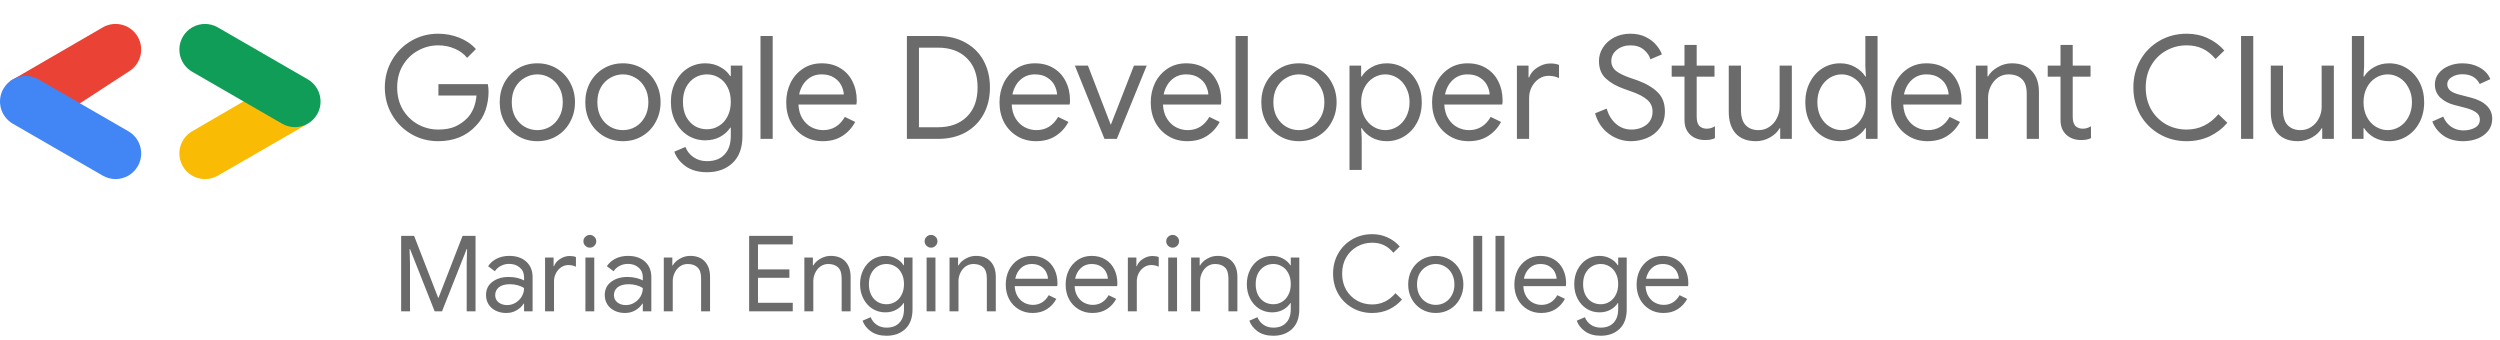 <svg width="522" height="71" viewBox="0 0 522 71" fill="none" xmlns="http://www.w3.org/2000/svg">
<path d="M6.5 19L14.5 23L26.806 14.982C29.364 13.505 30.239 10.234 28.762 7.675C27.286 5.117 24.014 4.24 21.456 5.718L2 17C2.844 17.129 5.754 18.57 6.5 19Z" fill="#EA4235"/>
<path d="M26.804 27.407L8.022 16.563C7.18 16.077 6.26 15.846 5.354 15.846C3.505 15.846 1.708 16.806 0.717 18.522C-0.76 21.08 0.118 24.352 2.674 25.828L21.456 36.673C22.298 37.159 23.218 37.39 24.124 37.39C25.973 37.39 27.77 36.43 28.761 34.714C30.239 32.156 29.362 28.884 26.804 27.407Z" fill="#4286F5"/>
<path d="M59.5 25L52 20.5L40.129 27.409C37.571 28.886 36.694 32.158 38.172 34.716C39.163 36.432 40.96 37.392 42.809 37.392C43.717 37.392 44.637 37.161 45.477 36.675L64 26C63.157 25.869 60.246 25.43 59.5 25Z" fill="#FABB04"/>
<path d="M64.259 16.563L45.477 5.718C44.635 5.233 43.715 5.001 42.807 5.001C40.958 5.001 39.161 5.959 38.171 7.677C36.694 10.236 37.571 13.505 40.127 14.984L58.909 25.828C59.752 26.314 60.671 26.546 61.577 26.546C63.426 26.546 65.223 25.587 66.214 23.87C67.694 21.311 66.817 18.042 64.259 16.563Z" fill="#109D58"/>
<path d="M83.76 49.248H86.466L91.482 62.162H91.57L96.586 49.248H99.292V65H97.444V54.99L97.532 51.998H97.444L92.296 65H90.756L85.608 51.998H85.52L85.608 54.99V65H83.76V49.248ZM105.706 65.352C104.885 65.352 104.152 65.191 103.506 64.868C102.861 64.545 102.362 64.105 102.01 63.548C101.658 62.976 101.482 62.331 101.482 61.612C101.482 60.424 101.93 59.5 102.824 58.84C103.719 58.165 104.848 57.828 106.212 57.828C106.887 57.828 107.51 57.901 108.082 58.048C108.669 58.195 109.116 58.363 109.424 58.554V57.872C109.424 57.036 109.131 56.369 108.544 55.87C107.958 55.357 107.217 55.1 106.322 55.1C105.692 55.1 105.112 55.239 104.584 55.518C104.056 55.782 103.638 56.156 103.33 56.64L101.922 55.584C102.362 54.909 102.964 54.381 103.726 54C104.504 53.619 105.362 53.428 106.3 53.428C107.826 53.428 109.021 53.831 109.886 54.638C110.766 55.43 111.206 56.515 111.206 57.894V65H109.424V63.394H109.336C109.014 63.937 108.53 64.399 107.884 64.78C107.239 65.161 106.513 65.352 105.706 65.352ZM105.882 63.702C106.513 63.702 107.1 63.541 107.642 63.218C108.185 62.895 108.618 62.463 108.94 61.92C109.263 61.377 109.424 60.783 109.424 60.138C109.072 59.903 108.64 59.713 108.126 59.566C107.613 59.419 107.07 59.346 106.498 59.346C105.472 59.346 104.694 59.559 104.166 59.984C103.653 60.409 103.396 60.959 103.396 61.634C103.396 62.25 103.631 62.749 104.1 63.13C104.57 63.511 105.164 63.702 105.882 63.702ZM113.808 53.78H115.59V55.584H115.678C115.898 54.968 116.323 54.462 116.954 54.066C117.585 53.655 118.245 53.45 118.934 53.45C119.447 53.45 119.887 53.523 120.254 53.67V55.694C119.785 55.459 119.257 55.342 118.67 55.342C118.127 55.342 117.629 55.496 117.174 55.804C116.719 56.112 116.353 56.53 116.074 57.058C115.81 57.571 115.678 58.129 115.678 58.73V65H113.808V53.78ZM123.158 51.712C122.791 51.712 122.476 51.58 122.212 51.316C121.948 51.052 121.816 50.737 121.816 50.37C121.816 50.003 121.948 49.695 122.212 49.446C122.476 49.182 122.791 49.05 123.158 49.05C123.525 49.05 123.84 49.182 124.104 49.446C124.368 49.695 124.5 50.003 124.5 50.37C124.5 50.737 124.368 51.052 124.104 51.316C123.855 51.58 123.539 51.712 123.158 51.712ZM122.234 53.78H124.082V65H122.234V53.78ZM130.499 65.352C129.678 65.352 128.945 65.191 128.299 64.868C127.654 64.545 127.155 64.105 126.803 63.548C126.451 62.976 126.275 62.331 126.275 61.612C126.275 60.424 126.723 59.5 127.617 58.84C128.512 58.165 129.641 57.828 131.005 57.828C131.68 57.828 132.303 57.901 132.875 58.048C133.462 58.195 133.909 58.363 134.217 58.554V57.872C134.217 57.036 133.924 56.369 133.337 55.87C132.751 55.357 132.01 55.1 131.115 55.1C130.485 55.1 129.905 55.239 129.377 55.518C128.849 55.782 128.431 56.156 128.123 56.64L126.715 55.584C127.155 54.909 127.757 54.381 128.519 54C129.297 53.619 130.155 53.428 131.093 53.428C132.619 53.428 133.814 53.831 134.679 54.638C135.559 55.43 135.999 56.515 135.999 57.894V65H134.217V63.394H134.129C133.807 63.937 133.323 64.399 132.677 64.78C132.032 65.161 131.306 65.352 130.499 65.352ZM130.675 63.702C131.306 63.702 131.893 63.541 132.435 63.218C132.978 62.895 133.411 62.463 133.733 61.92C134.056 61.377 134.217 60.783 134.217 60.138C133.865 59.903 133.433 59.713 132.919 59.566C132.406 59.419 131.863 59.346 131.291 59.346C130.265 59.346 129.487 59.559 128.959 59.984C128.446 60.409 128.189 60.959 128.189 61.634C128.189 62.25 128.424 62.749 128.893 63.13C129.363 63.511 129.957 63.702 130.675 63.702ZM138.601 53.78H140.383V55.43H140.471C140.779 54.873 141.27 54.403 141.945 54.022C142.62 53.626 143.338 53.428 144.101 53.428C145.45 53.428 146.477 53.824 147.181 54.616C147.9 55.393 148.259 56.457 148.259 57.806V65H146.389V58.092C146.389 57.051 146.14 56.295 145.641 55.826C145.142 55.357 144.46 55.122 143.595 55.122C142.994 55.122 142.451 55.291 141.967 55.628C141.498 55.965 141.131 56.413 140.867 56.97C140.603 57.513 140.471 58.085 140.471 58.686V65H138.601V53.78ZM156.42 49.248H165.528V51.03H158.268V56.244H164.824V58.004H158.268V63.218H165.528V65H156.42V49.248ZM167.949 53.78H169.731V55.43H169.819C170.127 54.873 170.618 54.403 171.293 54.022C171.967 53.626 172.686 53.428 173.449 53.428C174.798 53.428 175.825 53.824 176.529 54.616C177.247 55.393 177.607 56.457 177.607 57.806V65H175.737V58.092C175.737 57.051 175.487 56.295 174.989 55.826C174.49 55.357 173.808 55.122 172.943 55.122C172.341 55.122 171.799 55.291 171.315 55.628C170.845 55.965 170.479 56.413 170.215 56.97C169.951 57.513 169.819 58.085 169.819 58.686V65H167.949V53.78ZM185.101 70.104C183.781 70.104 182.688 69.796 181.823 69.18C180.972 68.564 180.4 67.823 180.107 66.958L181.801 66.232C182.05 66.877 182.461 67.398 183.033 67.794C183.62 68.205 184.309 68.41 185.101 68.41C186.26 68.41 187.154 68.073 187.785 67.398C188.43 66.723 188.753 65.77 188.753 64.538V63.284H188.665C188.298 63.856 187.778 64.325 187.103 64.692C186.443 65.044 185.688 65.22 184.837 65.22C183.869 65.22 182.982 64.971 182.175 64.472C181.383 63.973 180.752 63.277 180.283 62.382C179.814 61.487 179.579 60.468 179.579 59.324C179.579 58.195 179.814 57.183 180.283 56.288C180.752 55.379 181.383 54.675 182.175 54.176C182.982 53.677 183.869 53.428 184.837 53.428C185.688 53.428 186.443 53.611 187.103 53.978C187.778 54.33 188.298 54.799 188.665 55.386H188.753V53.78H190.535V64.56C190.535 66.364 190.036 67.735 189.039 68.674C188.042 69.627 186.729 70.104 185.101 70.104ZM185.101 63.526C185.776 63.526 186.384 63.357 186.927 63.02C187.484 62.683 187.924 62.199 188.247 61.568C188.584 60.937 188.753 60.189 188.753 59.324C188.753 58.444 188.584 57.689 188.247 57.058C187.924 56.427 187.484 55.951 186.927 55.628C186.384 55.291 185.776 55.122 185.101 55.122C184.426 55.122 183.81 55.291 183.253 55.628C182.696 55.965 182.248 56.449 181.911 57.08C181.588 57.711 181.427 58.459 181.427 59.324C181.427 60.189 181.588 60.945 181.911 61.59C182.248 62.221 182.696 62.705 183.253 63.042C183.81 63.365 184.426 63.526 185.101 63.526ZM194.4 51.712C194.033 51.712 193.718 51.58 193.454 51.316C193.19 51.052 193.058 50.737 193.058 50.37C193.058 50.003 193.19 49.695 193.454 49.446C193.718 49.182 194.033 49.05 194.4 49.05C194.767 49.05 195.082 49.182 195.346 49.446C195.61 49.695 195.742 50.003 195.742 50.37C195.742 50.737 195.61 51.052 195.346 51.316C195.097 51.58 194.781 51.712 194.4 51.712ZM193.476 53.78H195.324V65H193.476V53.78ZM198.263 53.78H200.045V55.43H200.133C200.441 54.873 200.932 54.403 201.607 54.022C202.282 53.626 203 53.428 203.763 53.428C205.112 53.428 206.139 53.824 206.843 54.616C207.562 55.393 207.921 56.457 207.921 57.806V65H206.051V58.092C206.051 57.051 205.802 56.295 205.303 55.826C204.804 55.357 204.122 55.122 203.257 55.122C202.656 55.122 202.113 55.291 201.629 55.628C201.16 55.965 200.793 56.413 200.529 56.97C200.265 57.513 200.133 58.085 200.133 58.686V65H198.263V53.78ZM215.589 65.352C214.518 65.352 213.558 65.095 212.707 64.582C211.856 64.069 211.189 63.365 210.705 62.47C210.236 61.561 210.001 60.541 210.001 59.412C210.001 58.327 210.221 57.329 210.661 56.42C211.116 55.511 211.754 54.785 212.575 54.242C213.396 53.699 214.35 53.428 215.435 53.428C216.535 53.428 217.488 53.677 218.295 54.176C219.102 54.66 219.718 55.335 220.143 56.2C220.583 57.065 220.803 58.055 220.803 59.17C220.803 59.39 220.781 59.581 220.737 59.742H211.871C211.915 60.593 212.12 61.311 212.487 61.898C212.854 62.485 213.316 62.925 213.873 63.218C214.445 63.511 215.039 63.658 215.655 63.658C217.092 63.658 218.2 62.983 218.977 61.634L220.561 62.404C220.077 63.313 219.417 64.032 218.581 64.56C217.76 65.088 216.762 65.352 215.589 65.352ZM218.823 58.202C218.794 57.733 218.662 57.263 218.427 56.794C218.192 56.325 217.818 55.929 217.305 55.606C216.806 55.283 216.176 55.122 215.413 55.122C214.533 55.122 213.785 55.408 213.169 55.98C212.568 56.537 212.172 57.278 211.981 58.202H218.823ZM228.093 65.352C227.022 65.352 226.062 65.095 225.211 64.582C224.36 64.069 223.693 63.365 223.209 62.47C222.74 61.561 222.505 60.541 222.505 59.412C222.505 58.327 222.725 57.329 223.165 56.42C223.62 55.511 224.258 54.785 225.079 54.242C225.9 53.699 226.854 53.428 227.939 53.428C229.039 53.428 229.992 53.677 230.799 54.176C231.606 54.66 232.222 55.335 232.647 56.2C233.087 57.065 233.307 58.055 233.307 59.17C233.307 59.39 233.285 59.581 233.241 59.742H224.375C224.419 60.593 224.624 61.311 224.991 61.898C225.358 62.485 225.82 62.925 226.377 63.218C226.949 63.511 227.543 63.658 228.159 63.658C229.596 63.658 230.704 62.983 231.481 61.634L233.065 62.404C232.581 63.313 231.921 64.032 231.085 64.56C230.264 65.088 229.266 65.352 228.093 65.352ZM231.327 58.202C231.298 57.733 231.166 57.263 230.931 56.794C230.696 56.325 230.322 55.929 229.809 55.606C229.31 55.283 228.68 55.122 227.917 55.122C227.037 55.122 226.289 55.408 225.673 55.98C225.072 56.537 224.676 57.278 224.485 58.202H231.327ZM235.495 53.78H237.277V55.584H237.365C237.585 54.968 238.011 54.462 238.641 54.066C239.272 53.655 239.932 53.45 240.621 53.45C241.135 53.45 241.575 53.523 241.941 53.67V55.694C241.472 55.459 240.944 55.342 240.357 55.342C239.815 55.342 239.316 55.496 238.861 55.804C238.407 56.112 238.04 56.53 237.761 57.058C237.497 57.571 237.365 58.129 237.365 58.73V65H235.495V53.78ZM244.845 51.712C244.479 51.712 244.163 51.58 243.899 51.316C243.635 51.052 243.503 50.737 243.503 50.37C243.503 50.003 243.635 49.695 243.899 49.446C244.163 49.182 244.479 49.05 244.845 49.05C245.212 49.05 245.527 49.182 245.791 49.446C246.055 49.695 246.187 50.003 246.187 50.37C246.187 50.737 246.055 51.052 245.791 51.316C245.542 51.58 245.227 51.712 244.845 51.712ZM243.921 53.78H245.769V65H243.921V53.78ZM248.708 53.78H250.49V55.43H250.578C250.886 54.873 251.378 54.403 252.052 54.022C252.727 53.626 253.446 53.428 254.208 53.428C255.558 53.428 256.584 53.824 257.288 54.616C258.007 55.393 258.366 56.457 258.366 57.806V65H256.496V58.092C256.496 57.051 256.247 56.295 255.748 55.826C255.25 55.357 254.568 55.122 253.702 55.122C253.101 55.122 252.558 55.291 252.074 55.628C251.605 55.965 251.238 56.413 250.974 56.97C250.71 57.513 250.578 58.085 250.578 58.686V65H248.708V53.78ZM265.861 70.104C264.541 70.104 263.448 69.796 262.583 69.18C261.732 68.564 261.16 67.823 260.867 66.958L262.561 66.232C262.81 66.877 263.221 67.398 263.793 67.794C264.38 68.205 265.069 68.41 265.861 68.41C267.02 68.41 267.914 68.073 268.545 67.398C269.19 66.723 269.513 65.77 269.513 64.538V63.284H269.425C269.058 63.856 268.538 64.325 267.863 64.692C267.203 65.044 266.448 65.22 265.597 65.22C264.629 65.22 263.742 64.971 262.935 64.472C262.143 63.973 261.512 63.277 261.043 62.382C260.574 61.487 260.339 60.468 260.339 59.324C260.339 58.195 260.574 57.183 261.043 56.288C261.512 55.379 262.143 54.675 262.935 54.176C263.742 53.677 264.629 53.428 265.597 53.428C266.448 53.428 267.203 53.611 267.863 53.978C268.538 54.33 269.058 54.799 269.425 55.386H269.513V53.78H271.295V64.56C271.295 66.364 270.796 67.735 269.799 68.674C268.802 69.627 267.489 70.104 265.861 70.104ZM265.861 63.526C266.536 63.526 267.144 63.357 267.687 63.02C268.244 62.683 268.684 62.199 269.007 61.568C269.344 60.937 269.513 60.189 269.513 59.324C269.513 58.444 269.344 57.689 269.007 57.058C268.684 56.427 268.244 55.951 267.687 55.628C267.144 55.291 266.536 55.122 265.861 55.122C265.186 55.122 264.57 55.291 264.013 55.628C263.456 55.965 263.008 56.449 262.671 57.08C262.348 57.711 262.187 58.459 262.187 59.324C262.187 60.189 262.348 60.945 262.671 61.59C263.008 62.221 263.456 62.705 264.013 63.042C264.57 63.365 265.186 63.526 265.861 63.526ZM286.509 65.352C284.984 65.352 283.598 64.993 282.351 64.274C281.105 63.555 280.122 62.573 279.403 61.326C278.699 60.065 278.347 58.664 278.347 57.124C278.347 55.584 278.699 54.191 279.403 52.944C280.122 51.683 281.105 50.693 282.351 49.974C283.598 49.255 284.984 48.896 286.509 48.896C287.683 48.896 288.753 49.123 289.721 49.578C290.704 50.018 291.555 50.649 292.273 51.47L290.931 52.768C290.33 52.049 289.67 51.521 288.951 51.184C288.247 50.847 287.433 50.678 286.509 50.678C285.365 50.678 284.317 50.949 283.363 51.492C282.41 52.02 281.647 52.775 281.075 53.758C280.518 54.726 280.239 55.848 280.239 57.124C280.239 58.4 280.518 59.529 281.075 60.512C281.647 61.48 282.41 62.235 283.363 62.778C284.317 63.306 285.365 63.57 286.509 63.57C288.416 63.57 290.037 62.785 291.371 61.216L292.735 62.536C292.002 63.401 291.1 64.091 290.029 64.604C288.959 65.103 287.785 65.352 286.509 65.352ZM299.79 65.352C298.69 65.352 297.7 65.088 296.82 64.56C295.94 64.032 295.251 63.313 294.752 62.404C294.268 61.495 294.026 60.49 294.026 59.39C294.026 58.29 294.268 57.285 294.752 56.376C295.251 55.467 295.94 54.748 296.82 54.22C297.7 53.692 298.69 53.428 299.79 53.428C300.89 53.428 301.88 53.692 302.76 54.22C303.64 54.748 304.322 55.467 304.806 56.376C305.305 57.285 305.554 58.29 305.554 59.39C305.554 60.49 305.305 61.495 304.806 62.404C304.322 63.313 303.64 64.032 302.76 64.56C301.88 65.088 300.89 65.352 299.79 65.352ZM299.79 63.658C300.48 63.658 301.118 63.489 301.704 63.152C302.306 62.8 302.782 62.301 303.134 61.656C303.501 61.011 303.684 60.255 303.684 59.39C303.684 58.525 303.501 57.769 303.134 57.124C302.782 56.479 302.306 55.987 301.704 55.65C301.118 55.298 300.48 55.122 299.79 55.122C299.101 55.122 298.456 55.298 297.854 55.65C297.253 55.987 296.769 56.479 296.402 57.124C296.05 57.769 295.874 58.525 295.874 59.39C295.874 60.255 296.05 61.011 296.402 61.656C296.769 62.301 297.253 62.8 297.854 63.152C298.456 63.489 299.101 63.658 299.79 63.658ZM307.618 49.248H309.488V65H307.618V49.248ZM312.259 49.248H314.129V65H312.259V49.248ZM321.786 65.352C320.716 65.352 319.755 65.095 318.904 64.582C318.054 64.069 317.386 63.365 316.902 62.47C316.433 61.561 316.198 60.541 316.198 59.412C316.198 58.327 316.418 57.329 316.858 56.42C317.313 55.511 317.951 54.785 318.772 54.242C319.594 53.699 320.547 53.428 321.632 53.428C322.732 53.428 323.686 53.677 324.492 54.176C325.299 54.66 325.915 55.335 326.34 56.2C326.78 57.065 327 58.055 327 59.17C327 59.39 326.978 59.581 326.934 59.742H318.068C318.112 60.593 318.318 61.311 318.684 61.898C319.051 62.485 319.513 62.925 320.07 63.218C320.642 63.511 321.236 63.658 321.852 63.658C323.29 63.658 324.397 62.983 325.174 61.634L326.758 62.404C326.274 63.313 325.614 64.032 324.778 64.56C323.957 65.088 322.96 65.352 321.786 65.352ZM325.02 58.202C324.991 57.733 324.859 57.263 324.624 56.794C324.39 56.325 324.016 55.929 323.502 55.606C323.004 55.283 322.373 55.122 321.61 55.122C320.73 55.122 319.982 55.408 319.366 55.98C318.765 56.537 318.369 57.278 318.178 58.202H325.02ZM334.224 70.104C332.904 70.104 331.811 69.796 330.946 69.18C330.095 68.564 329.523 67.823 329.23 66.958L330.924 66.232C331.173 66.877 331.584 67.398 332.156 67.794C332.743 68.205 333.432 68.41 334.224 68.41C335.383 68.41 336.277 68.073 336.908 67.398C337.553 66.723 337.876 65.77 337.876 64.538V63.284H337.788C337.421 63.856 336.901 64.325 336.226 64.692C335.566 65.044 334.811 65.22 333.96 65.22C332.992 65.22 332.105 64.971 331.298 64.472C330.506 63.973 329.875 63.277 329.406 62.382C328.937 61.487 328.702 60.468 328.702 59.324C328.702 58.195 328.937 57.183 329.406 56.288C329.875 55.379 330.506 54.675 331.298 54.176C332.105 53.677 332.992 53.428 333.96 53.428C334.811 53.428 335.566 53.611 336.226 53.978C336.901 54.33 337.421 54.799 337.788 55.386H337.876V53.78H339.658V64.56C339.658 66.364 339.159 67.735 338.162 68.674C337.165 69.627 335.852 70.104 334.224 70.104ZM334.224 63.526C334.899 63.526 335.507 63.357 336.05 63.02C336.607 62.683 337.047 62.199 337.37 61.568C337.707 60.937 337.876 60.189 337.876 59.324C337.876 58.444 337.707 57.689 337.37 57.058C337.047 56.427 336.607 55.951 336.05 55.628C335.507 55.291 334.899 55.122 334.224 55.122C333.549 55.122 332.933 55.291 332.376 55.628C331.819 55.965 331.371 56.449 331.034 57.08C330.711 57.711 330.55 58.459 330.55 59.324C330.55 60.189 330.711 60.945 331.034 61.59C331.371 62.221 331.819 62.705 332.376 63.042C332.933 63.365 333.549 63.526 334.224 63.526ZM347.31 65.352C346.239 65.352 345.278 65.095 344.428 64.582C343.577 64.069 342.91 63.365 342.426 62.47C341.956 61.561 341.722 60.541 341.722 59.412C341.722 58.327 341.942 57.329 342.382 56.42C342.836 55.511 343.474 54.785 344.296 54.242C345.117 53.699 346.07 53.428 347.156 53.428C348.256 53.428 349.209 53.677 350.016 54.176C350.822 54.66 351.438 55.335 351.864 56.2C352.304 57.065 352.524 58.055 352.524 59.17C352.524 59.39 352.502 59.581 352.458 59.742H343.592C343.636 60.593 343.841 61.311 344.208 61.898C344.574 62.485 345.036 62.925 345.594 63.218C346.166 63.511 346.76 63.658 347.376 63.658C348.813 63.658 349.92 62.983 350.698 61.634L352.282 62.404C351.798 63.313 351.138 64.032 350.302 64.56C349.48 65.088 348.483 65.352 347.31 65.352ZM350.544 58.202C350.514 57.733 350.382 57.263 350.148 56.794C349.913 56.325 349.539 55.929 349.026 55.606C348.527 55.283 347.896 55.122 347.134 55.122C346.254 55.122 345.506 55.408 344.89 55.98C344.288 56.537 343.892 57.278 343.702 58.202H350.544Z" fill="#6B6B6B"/>
<path d="M91.48 29.48C89.46 29.48 87.6 28.99 85.9 28.01C84.2 27.03 82.85 25.68 81.85 23.96C80.85 22.24 80.35 20.34 80.35 18.26C80.35 16.18 80.85 14.28 81.85 12.56C82.85 10.84 84.2 9.49 85.9 8.51C87.6 7.53 89.46 7.04 91.48 7.04C93.06 7.04 94.54 7.32 95.92 7.88C97.32 8.44 98.47 9.23 99.37 10.25L97.54 12.08C96.86 11.24 95.99 10.6 94.93 10.16C93.87 9.7 92.73 9.47 91.51 9.47C89.99 9.47 88.57 9.84 87.25 10.58C85.95 11.3 84.9 12.33 84.1 13.67C83.32 14.99 82.93 16.52 82.93 18.26C82.93 20 83.32 21.54 84.1 22.88C84.9 24.2 85.96 25.23 87.28 25.97C88.6 26.69 90.01 27.05 91.51 27.05C92.95 27.05 94.15 26.83 95.11 26.39C96.09 25.93 96.93 25.33 97.63 24.59C98.15 24.03 98.57 23.36 98.89 22.58C99.21 21.78 99.41 20.9 99.49 19.94H91.54V17.57H101.86C101.96 18.13 102.01 18.65 102.01 19.13C102.01 20.45 101.8 21.74 101.38 23C100.96 24.24 100.29 25.33 99.37 26.27C97.39 28.41 94.76 29.48 91.48 29.48ZM112.198 29.48C110.698 29.48 109.348 29.12 108.148 28.4C106.948 27.68 106.008 26.7 105.328 25.46C104.668 24.22 104.338 22.85 104.338 21.35C104.338 19.85 104.668 18.48 105.328 17.24C106.008 16 106.948 15.02 108.148 14.3C109.348 13.58 110.698 13.22 112.198 13.22C113.698 13.22 115.048 13.58 116.248 14.3C117.448 15.02 118.378 16 119.038 17.24C119.718 18.48 120.058 19.85 120.058 21.35C120.058 22.85 119.718 24.22 119.038 25.46C118.378 26.7 117.448 27.68 116.248 28.4C115.048 29.12 113.698 29.48 112.198 29.48ZM112.198 27.17C113.138 27.17 114.008 26.94 114.808 26.48C115.628 26 116.278 25.32 116.758 24.44C117.258 23.56 117.508 22.53 117.508 21.35C117.508 20.17 117.258 19.14 116.758 18.26C116.278 17.38 115.628 16.71 114.808 16.25C114.008 15.77 113.138 15.53 112.198 15.53C111.258 15.53 110.378 15.77 109.558 16.25C108.738 16.71 108.078 17.38 107.578 18.26C107.098 19.14 106.858 20.17 106.858 21.35C106.858 22.53 107.098 23.56 107.578 24.44C108.078 25.32 108.738 26 109.558 26.48C110.378 26.94 111.258 27.17 112.198 27.17ZM130.069 29.48C128.569 29.48 127.219 29.12 126.019 28.4C124.819 27.68 123.879 26.7 123.199 25.46C122.539 24.22 122.209 22.85 122.209 21.35C122.209 19.85 122.539 18.48 123.199 17.24C123.879 16 124.819 15.02 126.019 14.3C127.219 13.58 128.569 13.22 130.069 13.22C131.569 13.22 132.919 13.58 134.119 14.3C135.319 15.02 136.249 16 136.909 17.24C137.589 18.48 137.929 19.85 137.929 21.35C137.929 22.85 137.589 24.22 136.909 25.46C136.249 26.7 135.319 27.68 134.119 28.4C132.919 29.12 131.569 29.48 130.069 29.48ZM130.069 27.17C131.009 27.17 131.879 26.94 132.679 26.48C133.499 26 134.149 25.32 134.629 24.44C135.129 23.56 135.379 22.53 135.379 21.35C135.379 20.17 135.129 19.14 134.629 18.26C134.149 17.38 133.499 16.71 132.679 16.25C131.879 15.77 131.009 15.53 130.069 15.53C129.129 15.53 128.249 15.77 127.429 16.25C126.609 16.71 125.949 17.38 125.449 18.26C124.969 19.14 124.729 20.17 124.729 21.35C124.729 22.53 124.969 23.56 125.449 24.44C125.949 25.32 126.609 26 127.429 26.48C128.249 26.94 129.129 27.17 130.069 27.17ZM147.61 35.96C145.81 35.96 144.32 35.54 143.14 34.7C141.98 33.86 141.2 32.85 140.8 31.67L143.11 30.68C143.45 31.56 144.01 32.27 144.79 32.81C145.59 33.37 146.53 33.65 147.61 33.65C149.19 33.65 150.41 33.19 151.27 32.27C152.15 31.35 152.59 30.05 152.59 28.37V26.66H152.47C151.97 27.44 151.26 28.08 150.34 28.58C149.44 29.06 148.41 29.3 147.25 29.3C145.93 29.3 144.72 28.96 143.62 28.28C142.54 27.6 141.68 26.65 141.04 25.43C140.4 24.21 140.08 22.82 140.08 21.26C140.08 19.72 140.4 18.34 141.04 17.12C141.68 15.88 142.54 14.92 143.62 14.24C144.72 13.56 145.93 13.22 147.25 13.22C148.41 13.22 149.44 13.47 150.34 13.97C151.26 14.45 151.97 15.09 152.47 15.89H152.59V13.7H155.02V28.4C155.02 30.86 154.34 32.73 152.98 34.01C151.62 35.31 149.83 35.96 147.61 35.96ZM147.61 26.99C148.53 26.99 149.36 26.76 150.1 26.3C150.86 25.84 151.46 25.18 151.9 24.32C152.36 23.46 152.59 22.44 152.59 21.26C152.59 20.06 152.36 19.03 151.9 18.17C151.46 17.31 150.86 16.66 150.1 16.22C149.36 15.76 148.53 15.53 147.61 15.53C146.69 15.53 145.85 15.76 145.09 16.22C144.33 16.68 143.72 17.34 143.26 18.2C142.82 19.06 142.6 20.08 142.6 21.26C142.6 22.44 142.82 23.47 143.26 24.35C143.72 25.21 144.33 25.87 145.09 26.33C145.85 26.77 146.69 26.99 147.61 26.99ZM158.79 7.52H161.34V29H158.79V7.52ZM171.782 29.48C170.322 29.48 169.012 29.13 167.852 28.43C166.692 27.73 165.782 26.77 165.122 25.55C164.482 24.31 164.162 22.92 164.162 21.38C164.162 19.9 164.462 18.54 165.062 17.3C165.682 16.06 166.552 15.07 167.672 14.33C168.792 13.59 170.092 13.22 171.572 13.22C173.072 13.22 174.372 13.56 175.472 14.24C176.572 14.9 177.412 15.82 177.992 17C178.592 18.18 178.892 19.53 178.892 21.05C178.892 21.35 178.862 21.61 178.802 21.83H166.712C166.772 22.99 167.052 23.97 167.552 24.77C168.052 25.57 168.682 26.17 169.442 26.57C170.222 26.97 171.032 27.17 171.872 27.17C173.832 27.17 175.342 26.25 176.402 24.41L178.562 25.46C177.902 26.7 177.002 27.68 175.862 28.4C174.742 29.12 173.382 29.48 171.782 29.48ZM176.192 19.73C176.152 19.09 175.972 18.45 175.652 17.81C175.332 17.17 174.822 16.63 174.122 16.19C173.442 15.75 172.582 15.53 171.542 15.53C170.342 15.53 169.322 15.92 168.482 16.7C167.662 17.46 167.122 18.47 166.862 19.73H176.192ZM189.359 7.52H195.839C198.039 7.52 199.959 7.98 201.599 8.9C203.239 9.8 204.499 11.06 205.379 12.68C206.259 14.3 206.699 16.16 206.699 18.26C206.699 20.36 206.259 22.22 205.379 23.84C204.499 25.46 203.239 26.73 201.599 27.65C199.959 28.55 198.039 29 195.839 29H189.359V7.52ZM195.839 26.57C198.379 26.57 200.389 25.84 201.869 24.38C203.369 22.92 204.119 20.88 204.119 18.26C204.119 15.64 203.369 13.6 201.869 12.14C200.389 10.68 198.379 9.95 195.839 9.95H191.879V26.57H195.839ZM216.313 29.48C214.853 29.48 213.543 29.13 212.383 28.43C211.223 27.73 210.313 26.77 209.653 25.55C209.013 24.31 208.693 22.92 208.693 21.38C208.693 19.9 208.993 18.54 209.593 17.3C210.213 16.06 211.083 15.07 212.203 14.33C213.323 13.59 214.623 13.22 216.103 13.22C217.603 13.22 218.903 13.56 220.003 14.24C221.103 14.9 221.943 15.82 222.523 17C223.123 18.18 223.423 19.53 223.423 21.05C223.423 21.35 223.393 21.61 223.333 21.83H211.243C211.303 22.99 211.583 23.97 212.083 24.77C212.583 25.57 213.213 26.17 213.973 26.57C214.753 26.97 215.563 27.17 216.403 27.17C218.363 27.17 219.873 26.25 220.933 24.41L223.093 25.46C222.433 26.7 221.533 27.68 220.393 28.4C219.273 29.12 217.913 29.48 216.313 29.48ZM220.723 19.73C220.683 19.09 220.503 18.45 220.183 17.81C219.863 17.17 219.353 16.63 218.653 16.19C217.973 15.75 217.113 15.53 216.073 15.53C214.873 15.53 213.853 15.92 213.013 16.7C212.193 17.46 211.653 18.47 211.393 19.73H220.723ZM224.435 13.7H227.165L231.905 26H231.965L236.765 13.7H239.435L233.195 29H230.615L224.435 13.7ZM247.895 29.48C246.435 29.48 245.125 29.13 243.965 28.43C242.805 27.73 241.895 26.77 241.235 25.55C240.595 24.31 240.275 22.92 240.275 21.38C240.275 19.9 240.575 18.54 241.175 17.3C241.795 16.06 242.665 15.07 243.785 14.33C244.905 13.59 246.205 13.22 247.685 13.22C249.185 13.22 250.485 13.56 251.585 14.24C252.685 14.9 253.525 15.82 254.105 17C254.705 18.18 255.005 19.53 255.005 21.05C255.005 21.35 254.975 21.61 254.915 21.83H242.825C242.885 22.99 243.165 23.97 243.665 24.77C244.165 25.57 244.795 26.17 245.555 26.57C246.335 26.97 247.145 27.17 247.985 27.17C249.945 27.17 251.455 26.25 252.515 24.41L254.675 25.46C254.015 26.7 253.115 27.68 251.975 28.4C250.855 29.12 249.495 29.48 247.895 29.48ZM252.305 19.73C252.265 19.09 252.085 18.45 251.765 17.81C251.445 17.17 250.935 16.63 250.235 16.19C249.555 15.75 248.695 15.53 247.655 15.53C246.455 15.53 245.435 15.92 244.595 16.7C243.775 17.46 243.235 18.47 242.975 19.73H252.305ZM257.99 7.52H260.54V29H257.99V7.52ZM271.221 29.48C269.721 29.48 268.371 29.12 267.171 28.4C265.971 27.68 265.031 26.7 264.351 25.46C263.691 24.22 263.361 22.85 263.361 21.35C263.361 19.85 263.691 18.48 264.351 17.24C265.031 16 265.971 15.02 267.171 14.3C268.371 13.58 269.721 13.22 271.221 13.22C272.721 13.22 274.071 13.58 275.271 14.3C276.471 15.02 277.401 16 278.061 17.24C278.741 18.48 279.081 19.85 279.081 21.35C279.081 22.85 278.741 24.22 278.061 25.46C277.401 26.7 276.471 27.68 275.271 28.4C274.071 29.12 272.721 29.48 271.221 29.48ZM271.221 27.17C272.161 27.17 273.031 26.94 273.831 26.48C274.651 26 275.301 25.32 275.781 24.44C276.281 23.56 276.531 22.53 276.531 21.35C276.531 20.17 276.281 19.14 275.781 18.26C275.301 17.38 274.651 16.71 273.831 16.25C273.031 15.77 272.161 15.53 271.221 15.53C270.281 15.53 269.401 15.77 268.581 16.25C267.761 16.71 267.101 17.38 266.601 18.26C266.121 19.14 265.881 20.17 265.881 21.35C265.881 22.53 266.121 23.56 266.601 24.44C267.101 25.32 267.761 26 268.581 26.48C269.401 26.94 270.281 27.17 271.221 27.17ZM281.776 13.7H284.206V15.98H284.326C284.786 15.2 285.476 14.55 286.396 14.03C287.336 13.49 288.386 13.22 289.546 13.22C290.906 13.22 292.146 13.57 293.266 14.27C294.386 14.97 295.266 15.94 295.906 17.18C296.546 18.42 296.866 19.81 296.866 21.35C296.866 22.91 296.546 24.31 295.906 25.55C295.266 26.77 294.386 27.73 293.266 28.43C292.146 29.13 290.906 29.48 289.546 29.48C288.386 29.48 287.336 29.22 286.396 28.7C285.476 28.16 284.786 27.51 284.326 26.75H284.206L284.326 28.85V35.48H281.776V13.7ZM289.246 27.17C290.126 27.17 290.956 26.93 291.736 26.45C292.516 25.97 293.136 25.29 293.596 24.41C294.076 23.51 294.316 22.49 294.316 21.35C294.316 20.21 294.076 19.2 293.596 18.32C293.136 17.42 292.516 16.73 291.736 16.25C290.956 15.77 290.126 15.53 289.246 15.53C288.366 15.53 287.536 15.77 286.756 16.25C285.976 16.73 285.356 17.41 284.896 18.29C284.436 19.17 284.206 20.19 284.206 21.35C284.206 22.51 284.436 23.53 284.896 24.41C285.356 25.29 285.976 25.97 286.756 26.45C287.536 26.93 288.366 27.17 289.246 27.17ZM306.636 29.48C305.176 29.48 303.866 29.13 302.706 28.43C301.546 27.73 300.636 26.77 299.976 25.55C299.336 24.31 299.016 22.92 299.016 21.38C299.016 19.9 299.316 18.54 299.916 17.3C300.536 16.06 301.406 15.07 302.526 14.33C303.646 13.59 304.946 13.22 306.426 13.22C307.926 13.22 309.226 13.56 310.326 14.24C311.426 14.9 312.266 15.82 312.846 17C313.446 18.18 313.746 19.53 313.746 21.05C313.746 21.35 313.716 21.61 313.656 21.83H301.566C301.626 22.99 301.906 23.97 302.406 24.77C302.906 25.57 303.536 26.17 304.296 26.57C305.076 26.97 305.886 27.17 306.726 27.17C308.686 27.17 310.196 26.25 311.256 24.41L313.416 25.46C312.756 26.7 311.856 27.68 310.716 28.4C309.596 29.12 308.236 29.48 306.636 29.48ZM311.046 19.73C311.006 19.09 310.826 18.45 310.506 17.81C310.186 17.17 309.676 16.63 308.976 16.19C308.296 15.75 307.436 15.53 306.396 15.53C305.196 15.53 304.176 15.92 303.336 16.7C302.516 17.46 301.976 18.47 301.716 19.73H311.046ZM316.73 13.7H319.16V16.16H319.28C319.58 15.32 320.16 14.63 321.02 14.09C321.88 13.53 322.78 13.25 323.72 13.25C324.42 13.25 325.02 13.35 325.52 13.55V16.31C324.88 15.99 324.16 15.83 323.36 15.83C322.62 15.83 321.94 16.04 321.32 16.46C320.7 16.88 320.2 17.45 319.82 18.17C319.46 18.87 319.28 19.63 319.28 20.45V29H316.73V13.7ZM340.554 29.48C338.874 29.48 337.334 28.97 335.934 27.95C334.534 26.93 333.574 25.5 333.054 23.66L335.484 22.67C335.824 23.95 336.454 25 337.374 25.82C338.294 26.64 339.374 27.05 340.614 27.05C341.854 27.05 342.904 26.72 343.764 26.06C344.624 25.38 345.054 24.46 345.054 23.3C345.054 22.3 344.684 21.48 343.944 20.84C343.224 20.18 342.034 19.57 340.374 19.01L339.024 18.53C337.504 17.99 336.264 17.28 335.304 16.4C334.344 15.52 333.864 14.3 333.864 12.74C333.864 11.72 334.144 10.78 334.704 9.92C335.264 9.04 336.044 8.34 337.044 7.82C338.044 7.3 339.164 7.04 340.404 7.04C341.644 7.04 342.724 7.27 343.644 7.73C344.564 8.19 345.294 8.75 345.834 9.41C346.394 10.07 346.784 10.72 347.004 11.36L344.604 12.38C344.404 11.64 343.944 10.97 343.224 10.37C342.524 9.77 341.594 9.47 340.434 9.47C339.334 9.47 338.394 9.78 337.614 10.4C336.834 11.02 336.444 11.8 336.444 12.74C336.444 13.58 336.774 14.27 337.434 14.81C338.094 15.33 339.094 15.82 340.434 16.28L341.844 16.76C343.664 17.42 345.084 18.25 346.104 19.25C347.124 20.23 347.634 21.57 347.634 23.27C347.634 24.65 347.274 25.81 346.554 26.75C345.854 27.69 344.964 28.38 343.884 28.82C342.804 29.26 341.694 29.48 340.554 29.48ZM355.979 29.24C355.359 29.24 354.779 29.14 354.239 28.94C353.719 28.74 353.279 28.47 352.919 28.13C352.519 27.75 352.219 27.31 352.019 26.81C351.819 26.31 351.719 25.7 351.719 24.98V16.01H349.049V13.7H351.719V9.38H354.269V13.7H357.989V16.01H354.269V24.35C354.269 25.19 354.429 25.81 354.749 26.21C355.129 26.65 355.679 26.87 356.399 26.87C356.979 26.87 357.539 26.7 358.079 26.36V28.85C357.779 28.99 357.469 29.09 357.149 29.15C356.849 29.21 356.459 29.24 355.979 29.24ZM366.635 29.48C364.795 29.48 363.385 28.94 362.405 27.86C361.445 26.78 360.965 25.27 360.965 23.33V13.7H363.515V22.94C363.515 24.4 363.845 25.47 364.505 26.15C365.165 26.83 366.055 27.17 367.175 27.17C368.035 27.17 368.795 26.94 369.455 26.48C370.135 26.02 370.655 25.42 371.015 24.68C371.395 23.94 371.585 23.16 371.585 22.34V13.7H374.135V29H371.705V26.78H371.585C371.165 27.54 370.495 28.18 369.575 28.7C368.655 29.22 367.675 29.48 366.635 29.48ZM384.235 29.48C382.875 29.48 381.635 29.13 380.515 28.43C379.415 27.73 378.545 26.77 377.905 25.55C377.265 24.31 376.945 22.91 376.945 21.35C376.945 19.81 377.265 18.42 377.905 17.18C378.545 15.94 379.415 14.97 380.515 14.27C381.635 13.57 382.875 13.22 384.235 13.22C385.415 13.22 386.465 13.49 387.385 14.03C388.305 14.55 389.005 15.2 389.485 15.98H389.605L389.485 13.85V7.52H392.035V29H389.605V26.75H389.485C389.005 27.51 388.305 28.16 387.385 28.7C386.465 29.22 385.415 29.48 384.235 29.48ZM384.535 27.17C385.435 27.17 386.265 26.93 387.025 26.45C387.805 25.97 388.425 25.29 388.885 24.41C389.365 23.53 389.605 22.51 389.605 21.35C389.605 20.19 389.365 19.17 388.885 18.29C388.425 17.41 387.805 16.73 387.025 16.25C386.265 15.77 385.435 15.53 384.535 15.53C383.655 15.53 382.825 15.77 382.045 16.25C381.265 16.73 380.635 17.42 380.155 18.32C379.695 19.2 379.465 20.21 379.465 21.35C379.465 22.49 379.695 23.51 380.155 24.41C380.635 25.29 381.265 25.97 382.045 26.45C382.825 26.93 383.655 27.17 384.535 27.17ZM402.466 29.48C401.006 29.48 399.696 29.13 398.536 28.43C397.376 27.73 396.466 26.77 395.806 25.55C395.166 24.31 394.846 22.92 394.846 21.38C394.846 19.9 395.146 18.54 395.746 17.3C396.366 16.06 397.236 15.07 398.356 14.33C399.476 13.59 400.776 13.22 402.256 13.22C403.756 13.22 405.056 13.56 406.156 14.24C407.256 14.9 408.096 15.82 408.676 17C409.276 18.18 409.576 19.53 409.576 21.05C409.576 21.35 409.546 21.61 409.486 21.83H397.396C397.456 22.99 397.736 23.97 398.236 24.77C398.736 25.57 399.366 26.17 400.126 26.57C400.906 26.97 401.716 27.17 402.556 27.17C404.516 27.17 406.026 26.25 407.086 24.41L409.246 25.46C408.586 26.7 407.686 27.68 406.546 28.4C405.426 29.12 404.066 29.48 402.466 29.48ZM406.876 19.73C406.836 19.09 406.656 18.45 406.336 17.81C406.016 17.17 405.506 16.63 404.806 16.19C404.126 15.75 403.266 15.53 402.226 15.53C401.026 15.53 400.006 15.92 399.166 16.7C398.346 17.46 397.806 18.47 397.546 19.73H406.876ZM412.56 13.7H414.99V15.95H415.11C415.53 15.19 416.2 14.55 417.12 14.03C418.04 13.49 419.02 13.22 420.06 13.22C421.9 13.22 423.3 13.76 424.26 14.84C425.24 15.9 425.73 17.35 425.73 19.19V29H423.18V19.58C423.18 18.16 422.84 17.13 422.16 16.49C421.48 15.85 420.55 15.53 419.37 15.53C418.55 15.53 417.81 15.76 417.15 16.22C416.51 16.68 416.01 17.29 415.65 18.05C415.29 18.79 415.11 19.57 415.11 20.39V29H412.56V13.7ZM434.495 29.24C433.875 29.24 433.295 29.14 432.755 28.94C432.235 28.74 431.795 28.47 431.435 28.13C431.035 27.75 430.735 27.31 430.535 26.81C430.335 26.31 430.235 25.7 430.235 24.98V16.01H427.565V13.7H430.235V9.38H432.785V13.7H436.505V16.01H432.785V24.35C432.785 25.19 432.945 25.81 433.265 26.21C433.645 26.65 434.195 26.87 434.915 26.87C435.495 26.87 436.055 26.7 436.595 26.36V28.85C436.295 28.99 435.985 29.09 435.665 29.15C435.365 29.21 434.975 29.24 434.495 29.24ZM456.578 29.48C454.498 29.48 452.608 28.99 450.908 28.01C449.208 27.03 447.868 25.69 446.888 23.99C445.928 22.27 445.448 20.36 445.448 18.26C445.448 16.16 445.928 14.26 446.888 12.56C447.868 10.84 449.208 9.49 450.908 8.51C452.608 7.53 454.498 7.04 456.578 7.04C458.178 7.04 459.638 7.35 460.958 7.97C462.298 8.57 463.458 9.43 464.438 10.55L462.608 12.32C461.788 11.34 460.888 10.62 459.908 10.16C458.948 9.7 457.838 9.47 456.578 9.47C455.018 9.47 453.588 9.84 452.288 10.58C450.988 11.3 449.948 12.33 449.168 13.67C448.408 14.99 448.028 16.52 448.028 18.26C448.028 20 448.408 21.54 449.168 22.88C449.948 24.2 450.988 25.23 452.288 25.97C453.588 26.69 455.018 27.05 456.578 27.05C459.178 27.05 461.388 25.98 463.208 23.84L465.068 25.64C464.068 26.82 462.838 27.76 461.378 28.46C459.918 29.14 458.318 29.48 456.578 29.48ZM467.931 7.52H470.481V29H467.931V7.52ZM479.809 29.48C477.969 29.48 476.559 28.94 475.579 27.86C474.619 26.78 474.139 25.27 474.139 23.33V13.7H476.689V22.94C476.689 24.4 477.019 25.47 477.679 26.15C478.339 26.83 479.229 27.17 480.349 27.17C481.209 27.17 481.969 26.94 482.629 26.48C483.309 26.02 483.829 25.42 484.189 24.68C484.569 23.94 484.759 23.16 484.759 22.34V13.7H487.309V29H484.879V26.78H484.759C484.339 27.54 483.669 28.18 482.749 28.7C481.829 29.22 480.849 29.48 479.809 29.48ZM498.846 29.48C497.686 29.48 496.636 29.22 495.696 28.7C494.776 28.16 494.086 27.51 493.626 26.75H493.506V29H491.076V7.52H493.626V13.85L493.506 15.98H493.626C494.086 15.2 494.776 14.55 495.696 14.03C496.636 13.49 497.686 13.22 498.846 13.22C500.206 13.22 501.446 13.57 502.566 14.27C503.686 14.97 504.566 15.94 505.206 17.18C505.846 18.42 506.166 19.81 506.166 21.35C506.166 22.91 505.846 24.31 505.206 25.55C504.566 26.77 503.686 27.73 502.566 28.43C501.446 29.13 500.206 29.48 498.846 29.48ZM498.546 27.17C499.426 27.17 500.256 26.93 501.036 26.45C501.816 25.97 502.436 25.29 502.896 24.41C503.376 23.51 503.616 22.49 503.616 21.35C503.616 20.21 503.376 19.2 502.896 18.32C502.436 17.42 501.816 16.73 501.036 16.25C500.256 15.77 499.426 15.53 498.546 15.53C497.666 15.53 496.836 15.77 496.056 16.25C495.276 16.73 494.656 17.41 494.196 18.29C493.736 19.17 493.506 20.19 493.506 21.35C493.506 22.51 493.736 23.53 494.196 24.41C494.656 25.29 495.276 25.97 496.056 26.45C496.836 26.93 497.666 27.17 498.546 27.17ZM514.316 29.48C512.676 29.48 511.306 29.1 510.206 28.34C509.106 27.56 508.326 26.57 507.866 25.37L510.146 24.35C510.526 25.27 511.086 25.98 511.826 26.48C512.586 26.98 513.416 27.23 514.316 27.23C515.276 27.23 516.096 27.04 516.776 26.66C517.456 26.26 517.796 25.7 517.796 24.98C517.796 24.34 517.526 23.83 516.986 23.45C516.446 23.05 515.596 22.71 514.436 22.43L512.576 21.95C511.356 21.65 510.356 21.14 509.576 20.42C508.796 19.7 508.406 18.77 508.406 17.63C508.406 16.75 508.666 15.98 509.186 15.32C509.726 14.64 510.436 14.12 511.316 13.76C512.196 13.4 513.146 13.22 514.166 13.22C515.506 13.22 516.696 13.51 517.736 14.09C518.796 14.67 519.546 15.48 519.986 16.52L517.766 17.54C517.086 16.18 515.876 15.5 514.136 15.5C513.296 15.5 512.556 15.7 511.916 16.1C511.296 16.48 510.986 16.97 510.986 17.57C510.986 18.13 511.206 18.59 511.646 18.95C512.086 19.29 512.746 19.57 513.626 19.79L515.846 20.36C517.346 20.74 518.476 21.31 519.236 22.07C519.996 22.81 520.376 23.72 520.376 24.8C520.376 25.74 520.106 26.57 519.566 27.29C519.026 27.99 518.296 28.53 517.376 28.91C516.456 29.29 515.436 29.48 514.316 29.48Z" fill="#6B6B6B"/>
</svg>
